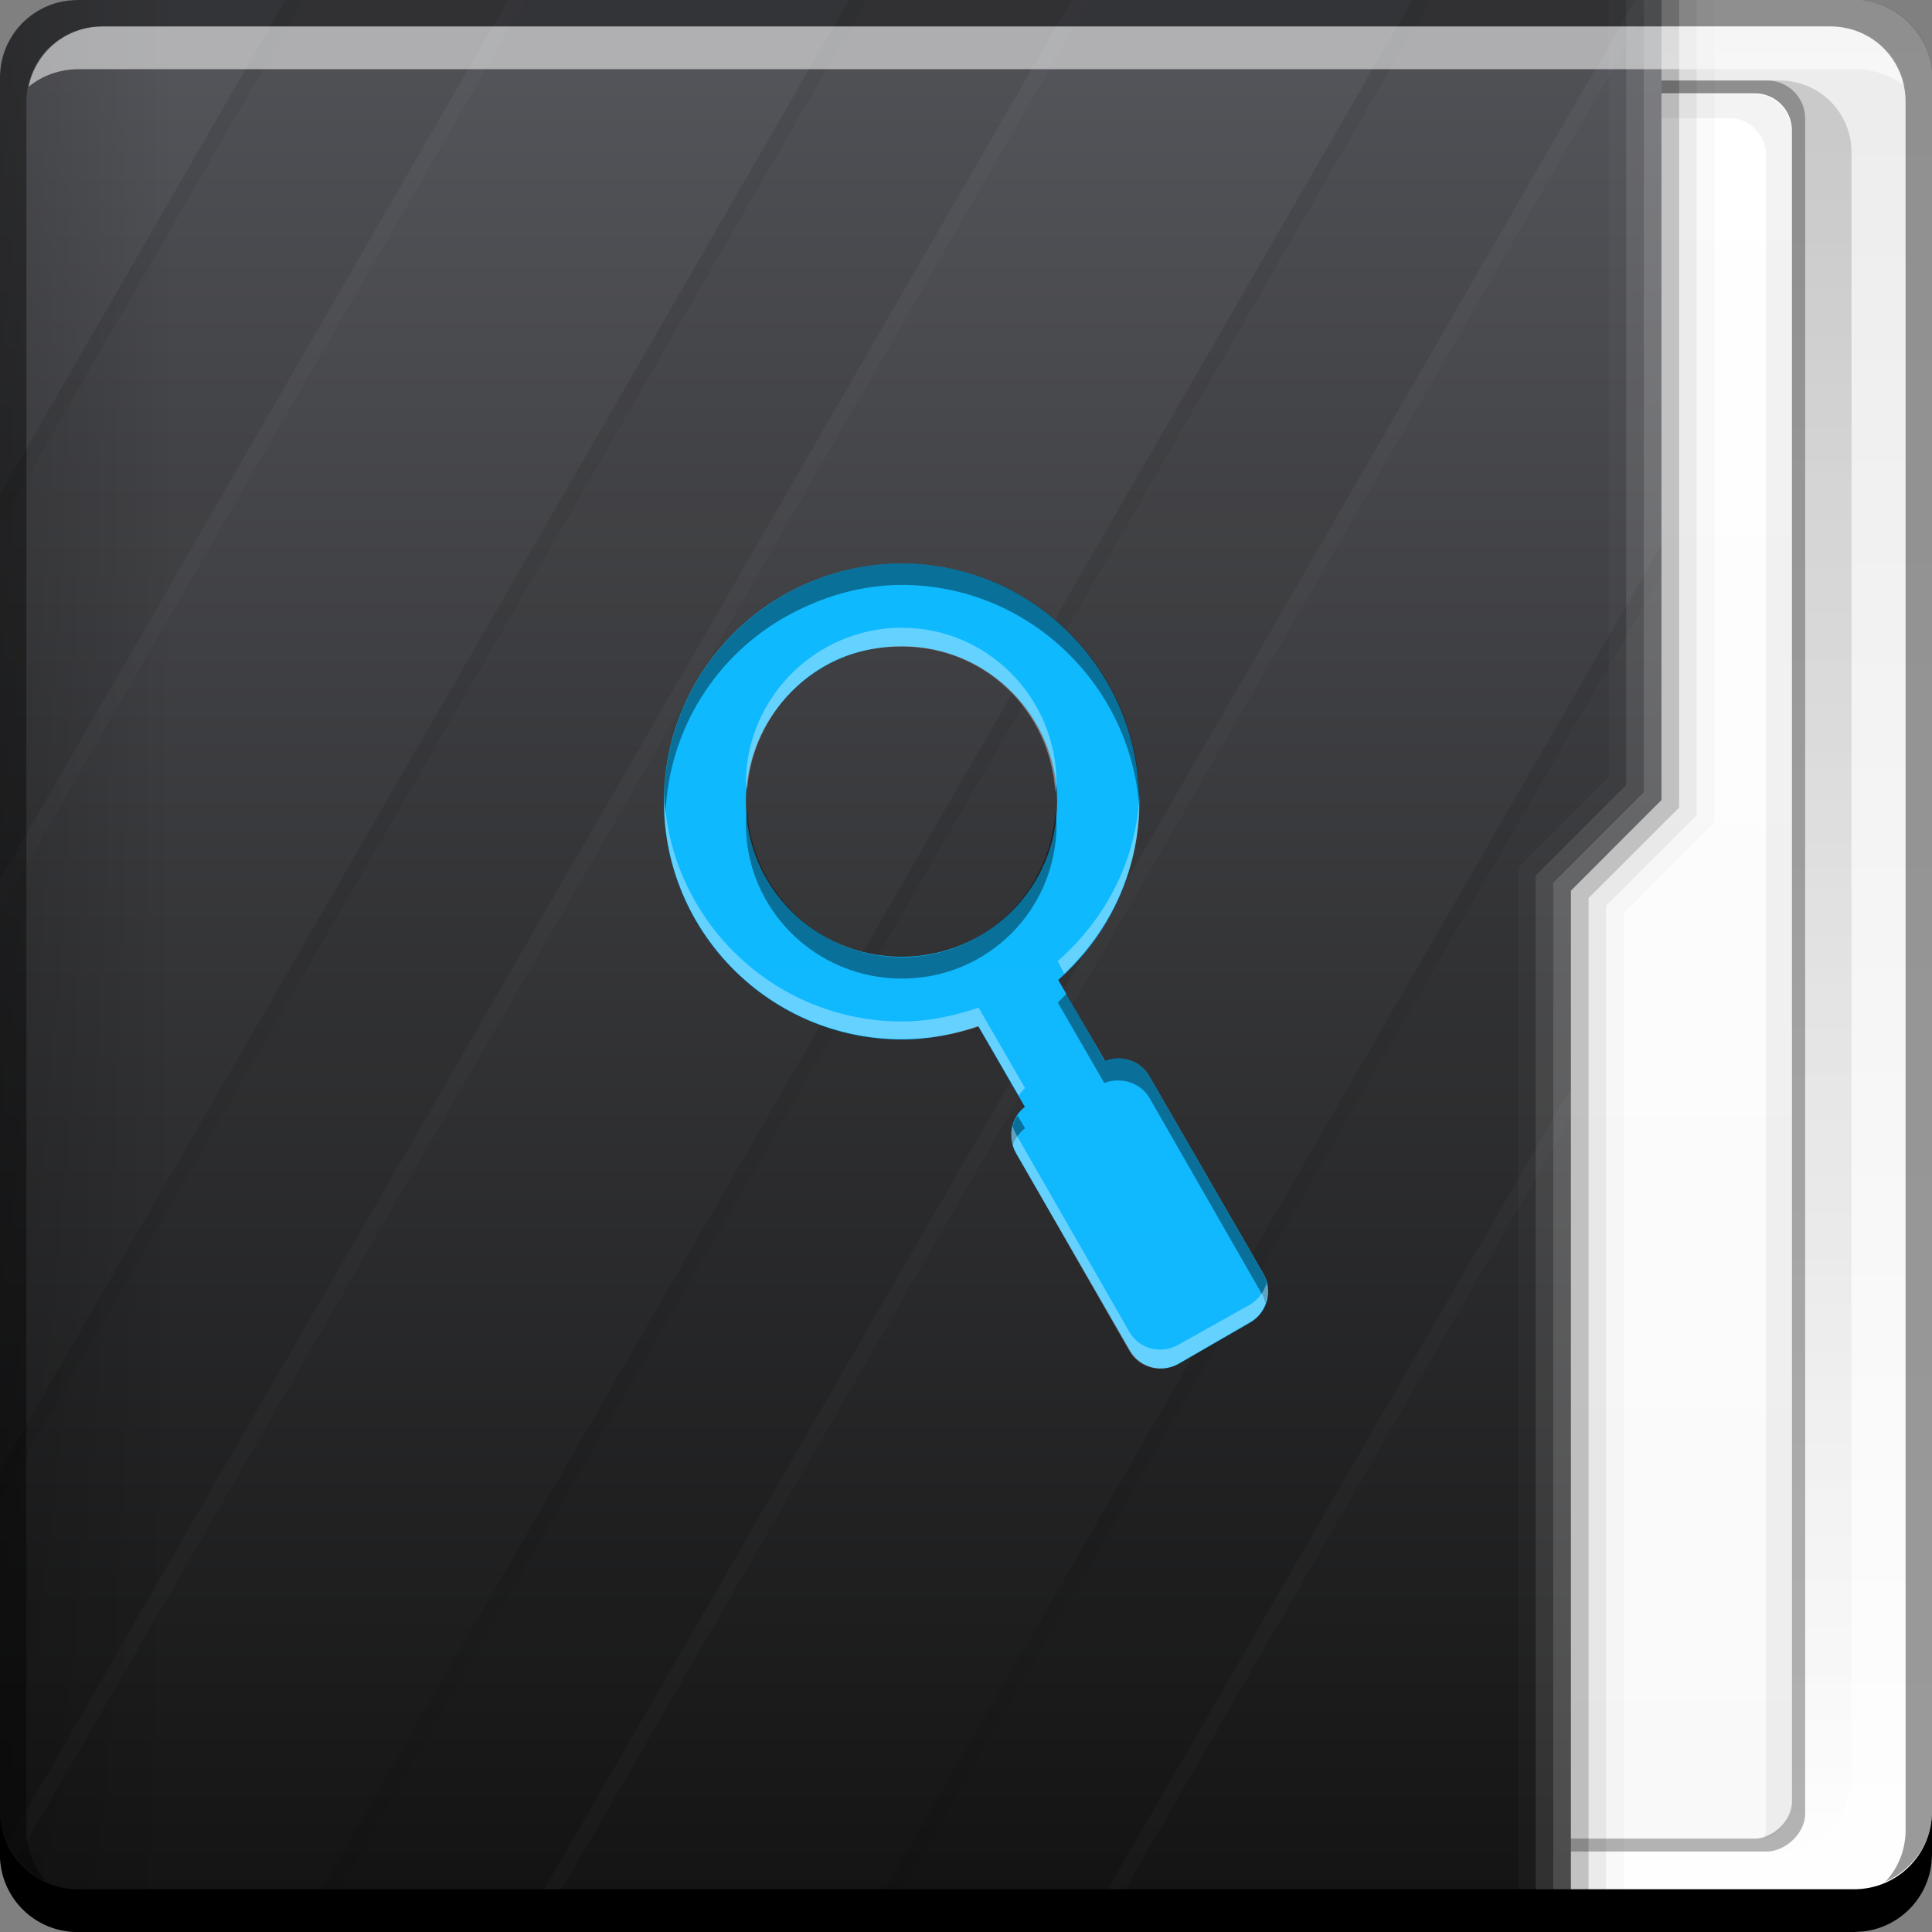 <?xml version="1.0" encoding="UTF-8" standalone="no"?>
<!-- Created with Inkscape (http://www.inkscape.org/) -->

<svg
   xmlns:dc="http://purl.org/dc/elements/1.1/"
   xmlns:cc="http://creativecommons.org/ns#"
   xmlns:rdf="http://www.w3.org/1999/02/22-rdf-syntax-ns#"
   xmlns:svg="http://www.w3.org/2000/svg"
   xmlns="http://www.w3.org/2000/svg"
   xmlns:xlink="http://www.w3.org/1999/xlink"
   xmlns:sodipodi="http://sodipodi.sourceforge.net/DTD/sodipodi-0.dtd"
   xmlns:inkscape="http://www.inkscape.org/namespaces/inkscape"
   width="48"
   height="48"
   id="svg2"
   version="1.1"
   inkscape:version="0.48+devel r12310"
   sodipodi:docname="folder-saved-search.svg">
  <rect width="100%" height="100%" fill="#808080" stroke="none"/>
  <defs
     id="defs4">
    <linearGradient
       y2="-1045.817"
       x2="29"
       y1="-1059.304"
       x1="29"
       gradientTransform="matrix(0,1,0.63,0,663.207,1004.362)"
       gradientUnits="userSpaceOnUse"
       id="linearGradient2800-7-9"
       xlink:href="#linearGradient1045-4-7"
       inkscape:collect="always" />
    <linearGradient
       id="linearGradient1045-4-7"
       inkscape:collect="always">
      <stop
         id="stop1047-7-1"
         offset="0"
         style="stop-color:#000000;stop-opacity:1;" />
      <stop
         id="stop1049-8-1"
         offset="1"
         style="stop-color:#000000;stop-opacity:0;" />
    </linearGradient>
    <linearGradient
       gradientTransform="matrix(0,1,0.63,0,663.207,1004.362)"
       y2="-1026.18"
       x2="1.25"
       y1="-1026.18"
       x1="48.5"
       gradientUnits="userSpaceOnUse"
       id="linearGradient1043-3"
       xlink:href="#linearGradient2476-1"
       inkscape:collect="always" />
    <linearGradient
       inkscape:collect="always"
       id="linearGradient2476-1">
      <stop
         style="stop-color:#121212;stop-opacity:1"
         offset="0"
         id="stop2478-1" />
      <stop
         style="stop-color:#54555a;stop-opacity:1"
         offset="1"
         id="stop2480-1" />
    </linearGradient>
    <linearGradient
       gradientTransform="translate(584.571,644.571)"
       gradientUnits="userSpaceOnUse"
       y2="33.411"
       x2="-1006.754"
       y1="33.411"
       x1="-1050.241"
       id="linearGradient2875-2"
       xlink:href="#linearGradient2869-9"
       inkscape:collect="always" />
    <linearGradient
       id="linearGradient2869-9"
       inkscape:collect="always">
      <stop
         id="stop2871-8"
         offset="0"
         style="stop-color:#f9f9f9;stop-opacity:1" />
      <stop
         id="stop2873-3"
         offset="1"
         style="stop-color:#ffffff;stop-opacity:1" />
    </linearGradient>
    <linearGradient
       gradientTransform="matrix(0.917,0,0,0.917,2,-85.697)"
       y2="-1052.808"
       x2="27.71"
       y1="-1004.982"
       x1="27.71"
       gradientUnits="userSpaceOnUse"
       id="linearGradient2700-3"
       xlink:href="#linearGradient1045-5"
       inkscape:collect="always" />
    <linearGradient
       id="linearGradient1045-5"
       inkscape:collect="always">
      <stop
         id="stop1047-2"
         offset="0"
         style="stop-color:#000000;stop-opacity:1;" />
      <stop
         id="stop1049-4"
         offset="1"
         style="stop-color:#000000;stop-opacity:0;" />
    </linearGradient>
    <linearGradient
       inkscape:collect="always"
       id="linearGradient1035-5">
      <stop
         style="stop-color:#ffffff;stop-opacity:1"
         offset="0"
         id="stop1037-0" />
      <stop
         style="stop-color:#ececec;stop-opacity:1"
         offset="1"
         id="stop1039-8" />
    </linearGradient>
    <linearGradient
       inkscape:collect="always"
       xlink:href="#linearGradient1035-5"
       id="linearGradient4565"
       gradientUnits="userSpaceOnUse"
       gradientTransform="translate(4.3457672e-6,-6.495703e-6)"
       x1="23.875"
       y1="-1052.487"
       x2="23.875"
       y2="-1004.425" />
    <linearGradient
       id="linearGradient4421"
       inkscape:collect="always">
      <stop
         id="stop4423"
         offset="0"
         style="stop-color:#11b8fe;stop-opacity:1" />
      <stop
         id="stop4425"
         offset="1"
         style="stop-color:#0eb9fd;stop-opacity:1" />
    </linearGradient>
    <linearGradient
       inkscape:collect="always"
       xlink:href="#linearGradient4421"
       id="linearGradient1034"
       x1="27.688"
       y1="1038.362"
       x2="27.688"
       y2="1018.362"
       gradientUnits="userSpaceOnUse" />
  </defs>
  <sodipodi:namedview
     id="base"
     pagecolor="#ffffff"
     bordercolor="#666666"
     borderopacity="1.0"
     inkscape:pageopacity="0.0"
     inkscape:pageshadow="2"
     inkscape:zoom="5.656854"
     inkscape:cx="7.3397942"
     inkscape:cy="34.869439"
     inkscape:document-units="px"
     inkscape:current-layer="layer1"
     showgrid="false"
     inkscape:window-width="1366"
     inkscape:window-height="714"
     inkscape:window-x="0"
     inkscape:window-y="30"
     inkscape:window-maximized="1" />
  <g
     inkscape:label="Capa 1"
     inkscape:groupmode="layer"
     id="layer1"
     transform="translate(0,-1004.362)">
    <g
       transform="translate(0,1.0978515e-6)"
       id="layer1-1"
       inkscape:label="Capa 1">
      <rect
         style="fill:url(#linearGradient4565);fill-opacity:1;stroke:none"
         id="rect1041-1"
         width="48"
         height="48"
         x="-4.3457671e-06"
         y="-1052.362"
         ry="1.945"
         transform="scale(1,-1)" />
      <rect
         transform="scale(1,-1)"
         ry="1.782"
         y="-1050.362"
         x="2"
         height="44"
         width="44"
         id="rect2698-3"
         style="opacity:0.15;fill:url(#linearGradient2700-3);fill-opacity:1;stroke:none" />
      <g
         transform="translate(-643.722,584.571)"
         id="g4427">
        <rect
           transform="matrix(-2.3953356e-8,-1,1,0,0,0)"
           ry="0.946"
           y="665.222"
           x="-465.791"
           height="23.349"
           width="44"
           id="rect2714-1"
           style="fill:#000000;fill-opacity:0.294;stroke:none" />
        <rect
           style="fill:url(#linearGradient2875-2);fill-opacity:1;stroke:none"
           id="rect2716-8"
           width="43.361"
           height="22.689"
           x="-465.471"
           y="665.552"
           ry="0.919"
           transform="matrix(-2.372795e-8,-1,1,0,0,0)" />
        <path
           style="fill:#000000;fill-opacity:0.049;stroke:none"
           d="m 687.54,465.478 c 0.032,-0.096 0.062,-0.206 0.062,-0.312 l 0,-41.5 c 0,-0.509 -0.397,-0.938 -0.906,-0.938 l -20.844,0 c -0.084,0 -0.172,0.01 -0.25,0.031 0.13,-0.364 0.472,-0.625 0.875,-0.625 l 20.844,0 c 0.509,0 0.906,0.428 0.906,0.938 l 0,41.5 C 688.228,465.001 687.933,465.372 687.54,465.478 Z"
           id="rect2837-2"
           inkscape:connector-curvature="0" />
      </g>
      <path
         sodipodi:nodetypes="cccsssscccc"
         inkscape:connector-curvature="0"
         id="rect2991-1-7"
         d="m 41.279,1004.362 -2.25,0 -1.625,0 -35.467,0 c -1.077,0 -1.938,0.86 -1.938,1.938 l 0,44.125 c 0,1.077 0.86,1.938 1.938,1.938 l 37.092,0 0,-25.875 L 41.279,1024.237 Z"
         style="fill:url(#linearGradient1043-3);fill-opacity:1;stroke:none" />
      <path
         id="rect4338"
         d="m 7.094,1004.362 -7.094,12.281 0,9.562 L 12.625,1004.362 7.094,1004.362 z m 14,0 -21.094,36.531 0,9.531 L 26.625,1004.362 21.094,1004.362 z m 14,0 -27.719,48 5.531,0 27.719,-48 -1.594,0 -1.625,0 L 35.094,1004.362 z m 6.188,13.531 -19.906,34.469 5.531,0 12.125,-21 0,-4.875 2.25,-2.25 L 41.281,1017.894 Z"
         style="opacity:0.1;fill:#000000;fill-opacity:0.537;stroke:none"
         inkscape:connector-curvature="0" />
      <path
         id="path4355"
         d="m 7.094,1004.362 -7.094,12.281 0,0.75 L 7.531,1004.362 7.094,1004.362 z m 14,0 -21.094,36.531 0,0.75 L 21.531,1004.362 21.094,1004.362 z m 14,0 -27.719,48 0.438,0 27.719,-48 L 35.094,1004.362 z m 6.188,13.531 -19.906,34.469 0.438,0 19.469,-33.719 L 41.281,1017.894 Z"
         style="opacity:0.1;fill:#000000;fill-opacity:0.537;stroke:none"
         inkscape:connector-curvature="0" />
      <path
         id="path4360"
         d="m 12.625,1004.362 -12.625,21.875 0,0.75 L 13.063,1004.362 12.625,1004.362 z m 14,0 L 4.3457672e-6,1050.487 C 0.006,1050.687 0.064,1050.87 0.125,1051.05 L 27.063,1004.362 26.625,1004.362 z m 14,0 -27.719,48 0.438,0 27.719,-48 L 40.625,1004.362 z m -1.594,27.031 -12.125,20.969 0.438,0 11.688,-20.25 L 39.031,1031.393 Z"
         style="opacity:0.1;fill:#ffffff;fill-opacity:0.195;stroke:none"
         inkscape:connector-curvature="0" />
      <path
         sodipodi:nodetypes="ccccccccc"
         inkscape:connector-curvature="0"
         id="path1068-9"
         d="m 41.717,1004.362 -0.438,0 0,19.875 -2.25,2.25 0,25.875 0.438,0 0,-25.688 L 41.717,1024.425 Z"
         style="fill:#000000;fill-opacity:0.235;stroke:none" />
      <path
         sodipodi:nodetypes="ccccccccc"
         inkscape:connector-curvature="0"
         style="fill:#000000;fill-opacity:0.078;stroke:none"
         d="m 42.154,1004.362 -0.438,0 0,20.062 -2.25,2.25 0,25.688 0.438,0 0,-25.5 L 42.154,1024.612 Z"
         id="path1080-7" />
      <path
         id="path1082-7"
         d="m 42.596,1004.362 -0.438,0 0,20.246 -2.25,2.25 0,25.504 0.438,0 0,-25.316 L 42.596,1024.796 Z"
         style="fill:#000000;fill-opacity:0.02;stroke:none"
         inkscape:connector-curvature="0"
         sodipodi:nodetypes="ccccccccc" />
      <path
         sodipodi:nodetypes="ccccccccc"
         style="fill:#ffffff;fill-opacity:0.235;stroke:none"
         d="m 41.279,1004.362 -0.438,0 0,19.684 -2.25,2.25 0,26.066 0.438,0 0,-25.879 L 41.279,1024.233 Z"
         id="path1113-2"
         inkscape:connector-curvature="0" />
      <path
         sodipodi:nodetypes="ccccccccc"
         id="path1115-0"
         d="m 40.404,1004.362 0,19.5 -2.25,2.25 0,26.219 0.438,0 0,-26.031 2.25,-2.25 L 40.842,1004.362 Z"
         style="fill:#ffffff;fill-opacity:0.119;stroke:none"
         inkscape:connector-curvature="0" />
      <path
         sodipodi:nodetypes="ccccccccc"
         style="fill:#ffffff;fill-opacity:0.027;stroke:none"
         d="m 40.409,1004.362 -0.438,0 0,19.301 -2.25,2.25 0,26.426 0.438,0 0,-26.238 L 40.409,1023.851 Z"
         id="path1117-8"
         inkscape:connector-curvature="0" />
      <path
         inkscape:connector-curvature="0"
         id="path2796-9"
         d="m 1.938,1004.362 c -1.077,0 -1.938,0.86 -1.938,1.938 l 0,44.125 c 0,1.077 0.86,1.938 1.938,1.938 l 5.062,0 0,-48 L 1.938,1004.362 Z"
         style="opacity:0.309;fill:url(#linearGradient2800-7-9);fill-opacity:1;stroke:none" />
      <g
         transform="translate(4.3457672e-6,6.495703e-6)"
         id="g1588">
        <g
           id="g2708"
           transform="translate(0.023,8.6914063e-6)">
          <path
             id="path7515-5"
             d="m 2.531,1005.019 c -0.917,0 -1.671,0.639 -1.844,1.5 0.336,-0.28 0.775,-0.438 1.25,-0.438 l 44.125,0 c 0.475,0 0.914,0.158 1.25,0.438 -0.173,-0.861 -0.927,-1.5 -1.844,-1.5 L 2.531,1005.019 Z"
             style="fill:#ffffff;fill-opacity:0.537;stroke:none"
             inkscape:connector-curvature="0" />
          <path
             id="rect846-1"
             d="m 47.977,1049.362 0,1.062 c 0,1.077 -0.86,1.938 -1.938,1.938 l -44.125,0 c -1.077,0 -1.938,-0.86 -1.938,-1.938 l 0,-1.062 c 0,1.077 0.86,1.938 1.938,1.938 l 44.125,0 C 47.116,1051.3 47.977,1050.439 47.977,1049.362 Z"
             style="fill:#000000;fill-opacity:1;stroke:none"
             inkscape:connector-curvature="0" />
        </g>
        <path
           inkscape:connector-curvature="0"
           style="fill:#000000;fill-opacity:0.392;stroke:none"
           d="m 1.938,1004.362 c -1.077,0 -1.938,0.86 -1.938,1.938 l 0,43.062 c 0,0.793 0.48,1.449 1.156,1.75 -0.309,-0.333 -0.5,-0.782 -0.5,-1.281 l 0,-42.938 c 0,-1.048 0.827,-1.875 1.875,-1.875 l 42.938,0 c 1.048,0 1.875,0.827 1.875,1.875 l 0,42.938 c 0,0.499 -0.191,0.948 -0.5,1.281 0.676,-0.301 1.156,-0.957 1.156,-1.75 l 0,-43.062 c 0,-1.077 -0.86,-1.938 -1.938,-1.938 L 1.938,1004.362 Z"
           id="rect4280-1" />
      </g>
    </g>
    <path
       style="fill:url(#linearGradient1034);fill-opacity:1.0;stroke:none"
       d="m 19.581,1019.084 c 0.837,-0.455 1.804,-0.722 2.823,-0.722 3.261,0 5.898,2.66 5.898,5.921 0,1.771 -0.779,3.343 -2.01,4.425 l 1.158,2.006 c 0.405,-0.158 0.885,0 1.109,0.391 l 2.827,4.896 c 0.247,0.428 0.102,0.972 -0.327,1.22 l -1.767,1.02 c -0.428,0.247 -0.972,0.101 -1.219,-0.327 l -2.827,-4.897 c -0.227,-0.392 -0.132,-0.886 0.216,-1.155 l -1.158,-2.007 c -0.596,0.204 -1.228,0.333 -1.894,0.333 -3.261,0 -5.916,-2.65 -5.916,-5.911 C 16.493,1022.036 17.741,1020.084 19.581,1019.084 z m 0.983,1.788 c -1.205,0.655 -2.033,1.94 -2.033,3.408 0,2.134 1.735,3.853 3.869,3.853 2.134,0 3.864,-1.716 3.864,-3.851 0,-2.134 -1.716,-3.864 -3.851,-3.864 C 21.747,1020.418 21.112,1020.575 20.565,1020.872 Z"
       id="rect3910"
       inkscape:connector-curvature="0" />
    <path
       style="fill:#000000;fill-opacity:0.392;stroke:none"
       d="m 22.406,1018.362 c -1.019,0 -1.976,0.264 -2.812,0.719 -1.841,1 -3.094,2.946 -3.094,5.188 0,0.112 0.025,0.233 0.031,0.344 0.078,-2.15 1.282,-4.001 3.062,-4.969 0.837,-0.455 1.793,-0.75 2.812,-0.75 3.165,0 5.757,2.528 5.906,5.656 0.004,-0.093 0,-0.187 0,-0.281 C 28.312,1021.008 25.667,1018.362 22.406,1018.362 z m -3.844,6.094 c -0.013,0.127 -0.031,0.245 -0.031,0.375 0,2.134 1.741,3.844 3.875,3.844 2.134,0 3.844,-1.71 3.844,-3.844 0,-0.096 -0.024,-0.187 -0.031,-0.281 -0.146,1.999 -1.775,3.594 -3.812,3.594 C 20.336,1028.143 18.663,1026.5 18.563,1024.456 z m 7.937,4.594 c -0.073,0.072 -0.142,0.151 -0.219,0.219 l 1.156,2 c 0.405,-0.158 0.901,-0.015 1.125,0.375 l 2.812,4.906 c 0.033,0.057 0.043,0.127 0.062,0.188 0.083,-0.237 0.074,-0.514 -0.062,-0.75 l -2.812,-4.875 c -0.224,-0.39 -0.72,-0.564 -1.125,-0.406 L 26.5,1029.05 z m -1.219,3.031 c -0.148,0.221 -0.206,0.489 -0.125,0.75 0.052,-0.168 0.166,-0.324 0.312,-0.438 L 25.281,1032.081 Z"
       id="path943"
       inkscape:connector-curvature="0" />
    <path
       style="fill:#ffffff;fill-opacity:0.353;stroke:none"
       d="m 22.406,1019.958 c -0.667,0 -1.296,0.171 -1.844,0.469 -1.205,0.655 -2.031,1.939 -2.031,3.406 0,0.054 0.029,0.103 0.031,0.156 0.101,-1.346 0.875,-2.514 2,-3.125 0.548,-0.297 1.177,-0.438 1.844,-0.438 2.056,0 3.693,1.599 3.812,3.625 0.004,-0.074 0.031,-0.144 0.031,-0.219 C 26.25,1021.698 24.54,1019.958 22.406,1019.958 z m 5.906,4.094 c -0.062,1.681 -0.851,3.15 -2.031,4.188 l 0.156,0.312 c 1.137,-1.075 1.875,-2.589 1.875,-4.281 C 28.312,1024.195 28.315,1024.126 28.312,1024.051 z m -11.812,0.031 c -0.002,0.064 0,0.123 0,0.188 0,3.261 2.645,5.906 5.906,5.906 0.666,0 1.31,-0.109 1.906,-0.312 l 1,1.719 c 0.046,-0.063 0.092,-0.138 0.156,-0.188 l -1.156,-2 c -0.596,0.203 -1.24,0.344 -1.906,0.344 C 19.231,1029.739 16.634,1027.226 16.5,1024.083 z m 8.656,8.25 c -0.061,0.225 -0.032,0.469 0.094,0.688 l 2.812,4.906 c 0.247,0.428 0.79,0.56 1.219,0.312 l 1.781,-1.031 c 0.35,-0.202 0.494,-0.595 0.406,-0.969 -0.063,0.21 -0.201,0.412 -0.406,0.531 l -1.781,1 c -0.428,0.247 -0.971,0.115 -1.219,-0.312 l -2.812,-4.906 C 25.21,1032.482 25.177,1032.407 25.156,1032.333 Z"
       id="path948"
       inkscape:connector-curvature="0" />
    <g
       inkscape:label="Capa 2"
       id="layer2-8"
       transform="translate(-46.25,1004.362)" />
  </g>
</svg>
